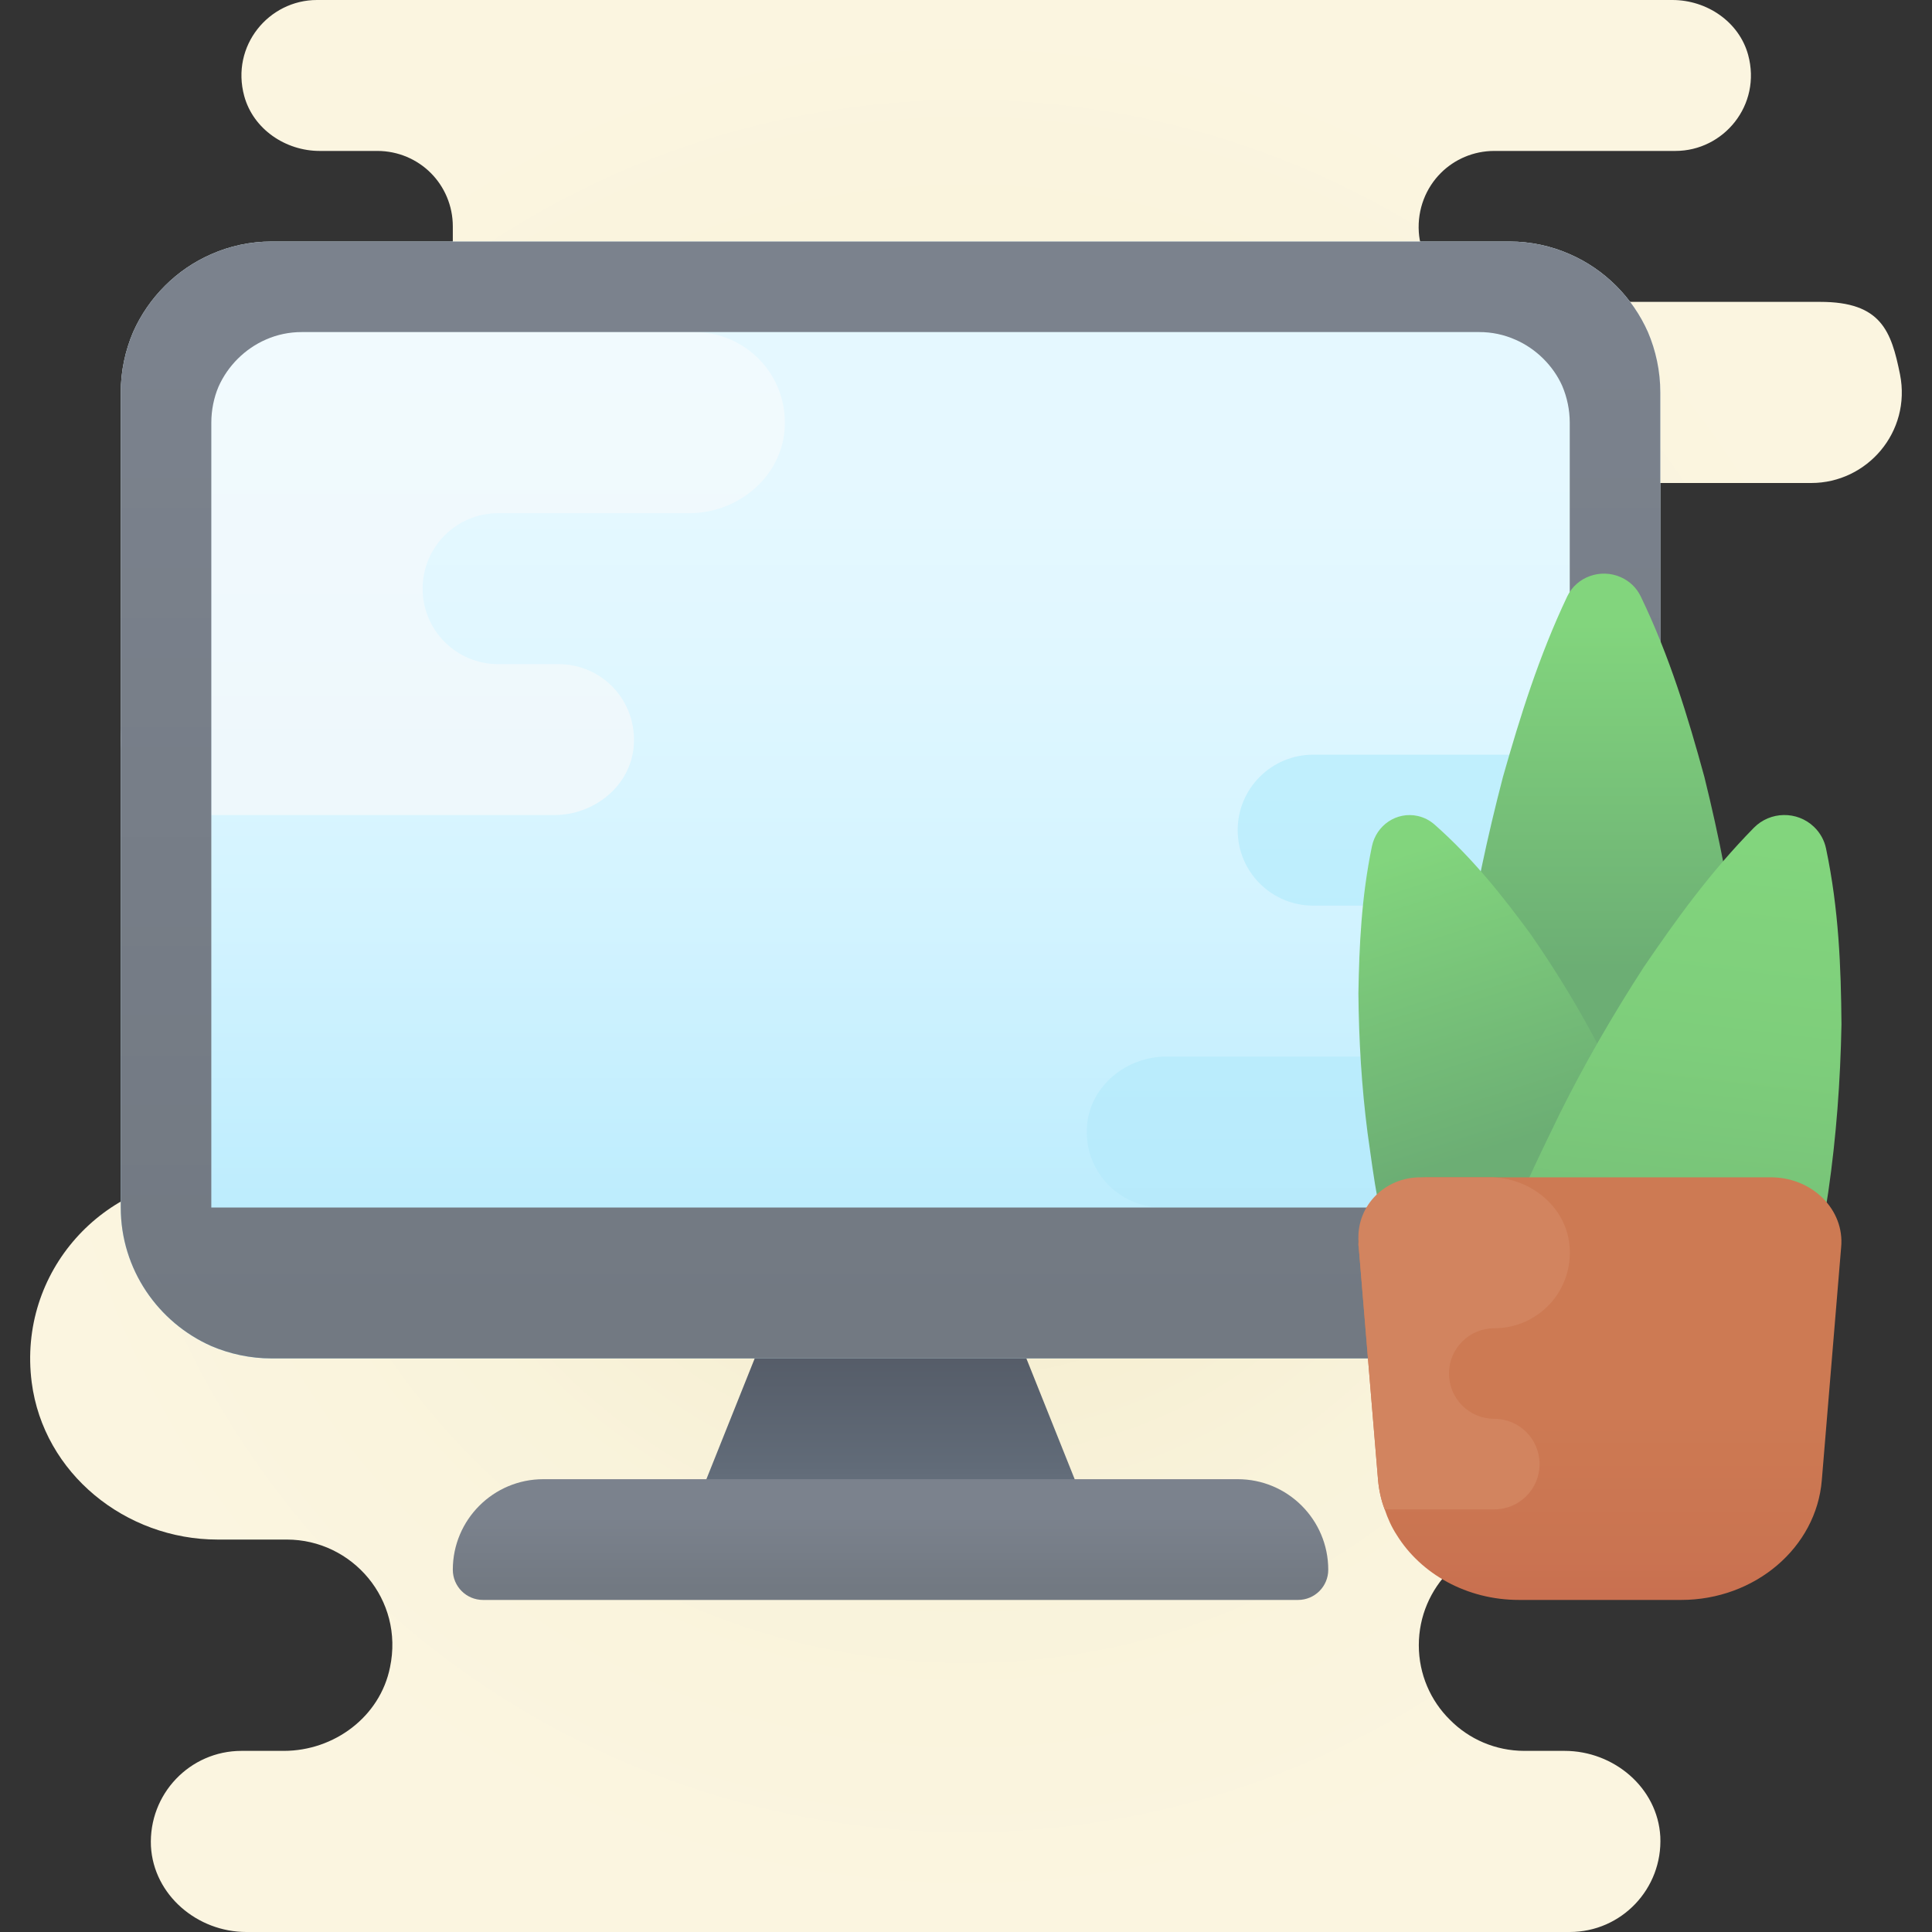 <svg xmlns="http://www.w3.org/2000/svg"  viewBox="0 0 64 64" width="50px" height="50px"><rect x="0" y="0" width="64" height="64" fill="#333333" stroke="none"/><radialGradient id="GPEhk0GWWua9j~WBmQNVRa" cx="32" cy="34" r="31.504" gradientTransform="matrix(1 0 0 -1 0 66)" gradientUnits="userSpaceOnUse"><stop offset="0" stop-color="#efe7c2"/><stop offset=".219" stop-color="#f4eccc"/><stop offset=".644" stop-color="#f9f3db"/><stop offset="1" stop-color="#fbf5e0"/></radialGradient><path fill="url(#GPEhk0GWWua9j~WBmQNVRa)" d="M54.29,42H43V32h6.5c1.24,0,2.37-0.5,3.18-1.32c0.79-0.78,1.28-1.86,1.32-3.05	c0.07-2.55-2.17-4.63-4.71-4.63H39v-7.19c0.31,0.12,0.65,0.19,1,0.19h20c1.85,0,3.32-1.69,2.94-3.6c-0.29-1.43-0.62-2.4-2.64-2.4	H49.64C48.3,10,47.09,9.02,47,7.69c-0.05-0.77,0.24-1.47,0.73-1.96C48.18,5.28,48.81,5,49.5,5h6c1.6,0,2.86-1.52,2.41-3.18	C57.61,0.72,56.54,0,55.4,0H10.5C8.9,0,7.64,1.52,8.09,3.18C8.39,4.28,9.46,5,10.59,5h1.91c0.69,0,1.32,0.28,1.77,0.73	C14.72,6.18,15,6.81,15,7.5v1c0,1.38-1.12,2.5-2.5,2.5H8c-1.71,0-3.08,1.42-3,3.16C5.09,15.78,6.54,17,8.16,17h0.36	c0.02,0,0.04,0.01,0.07,0.01h4c1.21,0,2.18,1.09,1.97,2.34c-0.15,0.94-1.03,1.6-1.97,1.65H7.5c-0.06,0-0.12,0-0.18,0.01	c-0.89,0.04-1.7,0.42-2.29,1.02c-0.52,0.51-0.87,1.19-0.99,1.94C4.01,24.14,4,24.32,4,24.5C4,26.43,5.57,28,7.5,28H17	c0,1.1,0.5,8,0.5,8c0.83,0-0.25,1.41,0.06,3H7c-3.57,0-6.42,3.13-5.95,6.79C1.44,48.81,4.16,51,7.21,51H9.5	c2.17,0,3.89,1.99,3.42,4.23C12.59,56.87,11.07,58,9.4,58H8c-1.71,0-3.08,1.43-3,3.16C5.09,62.78,6.54,64,8.16,64H52	c1.71,0,3.08-1.43,3-3.16C54.91,59.22,53.46,58,51.83,58H50.5c-0.96,0-1.84-0.39-2.47-1.03C47.39,56.34,47,55.46,47,54.5	c0-1.93,1.57-3.5,3.5-3.5h4c2.63,0,4.75-2.28,4.48-4.96C58.74,43.7,56.63,42,54.29,42z"/><linearGradient id="GPEhk0GWWua9j~WBmQNVRb" x1="29.5" x2="29.5" y1="50.309" y2="15.258" gradientTransform="matrix(1 0 0 -1 0 66)" gradientUnits="userSpaceOnUse"><stop offset="0" stop-color="#e5f8ff"/><stop offset="0" stop-color="#e5f8ff"/><stop offset=".173" stop-color="#e0f7ff"/><stop offset=".423" stop-color="#d2f3ff"/><stop offset=".72" stop-color="#bbecfd"/><stop offset="1" stop-color="#a4e5fd"/></linearGradient><path fill="url(#GPEhk0GWWua9j~WBmQNVRb)" d="M55,13v27c0,2.05-1.24,3.81-3,4.59C51.39,44.85,50.71,45,50,45H9c-0.71,0-1.39-0.15-2-0.41	C5.24,43.81,4,42.05,4,40V13c0-0.71,0.15-1.39,0.41-2C4.92,9.85,5.85,8.92,7,8.42C7.61,8.15,8.29,8,9,8h41c0.71,0,1.39,0.15,2,0.42	c1.15,0.5,2.08,1.43,2.59,2.58C54.85,11.61,55,12.29,55,13z"/><linearGradient id="GPEhk0GWWua9j~WBmQNVRc" x1="44.5" x2="44.5" y1="-5.532" y2="40.26" gradientTransform="matrix(1 0 0 -1 0 66)" gradientUnits="userSpaceOnUse"><stop offset="0" stop-color="#a7e2f8"/><stop offset=".406" stop-color="#afe6fa"/><stop offset="1" stop-color="#c0effd"/></linearGradient><path fill="url(#GPEhk0GWWua9j~WBmQNVRc)" d="M48,25h-2.5h-2c-1.381,0-2.5,1.119-2.5,2.5l0,0c0,1.381,1.119,2.5,2.5,2.5h1.858	c1.308,0,2.499,0.941,2.629,2.243C48.137,33.739,46.966,35,45.5,35h-6.858c-1.308,0-2.499,0.941-2.629,2.243	C35.863,38.739,37.034,40,38.5,40H53v-5v-5v-5H48z"/><linearGradient id="GPEhk0GWWua9j~WBmQNVRd" x1="29.5" x2="29.5" y1="16.532" y2="21.16" gradientTransform="matrix(1 0 0 -1 0 66)" gradientUnits="userSpaceOnUse"><stop offset=".122" stop-color="#636d7a"/><stop offset=".191" stop-color="#616b78"/><stop offset="1" stop-color="#555c68"/></linearGradient><polygon fill="url(#GPEhk0GWWua9j~WBmQNVRd)" points="25,45 34,45 36,50 23,50"/><linearGradient id="GPEhk0GWWua9j~WBmQNVRe" x1="29.5" x2="29.5" y1="13.383" y2="15.766" gradientTransform="matrix(1 0 0 -1 0 66)" gradientUnits="userSpaceOnUse"><stop offset="0" stop-color="#727982"/><stop offset="1" stop-color="#7b828d"/></linearGradient><path fill="url(#GPEhk0GWWua9j~WBmQNVRe)" d="M18,49h23c1.657,0,3,1.343,3,3l0,0c0,0.552-0.448,1-1,1H16c-0.552,0-1-0.448-1-1l0,0	C15,50.343,16.343,49,18,49z"/><linearGradient id="GPEhk0GWWua9j~WBmQNVRf" x1="16.5" x2="16.5" y1="39.617" y2="71.155" gradientTransform="matrix(1 0 0 -1 0 66)" gradientUnits="userSpaceOnUse"><stop offset="0" stop-color="#eef8fc"/><stop offset=".848" stop-color="#f4fcff"/><stop offset="1" stop-color="#f6fdff"/></linearGradient><path fill="url(#GPEhk0GWWua9j~WBmQNVRf)" d="M25.996,14.156C25.915,15.779,24.461,17,22.836,17H16.5c-1.381,0-2.5,1.119-2.5,2.5l0,0	c0,1.381,1.119,2.5,2.5,2.5h2c1.464,0,2.62,1.24,2.492,2.731C20.878,26.044,19.678,27,18.36,27H7V11h16	C24.712,11,26.083,12.424,25.996,14.156z"/><linearGradient id="GPEhk0GWWua9j~WBmQNVRg" x1="29.5" x2="29.5" y1="21.969" y2="54.592" gradientTransform="matrix(1 0 0 -1 0 66)" gradientUnits="userSpaceOnUse"><stop offset="0" stop-color="#727982"/><stop offset="1" stop-color="#7b828d"/></linearGradient><path fill="url(#GPEhk0GWWua9j~WBmQNVRg)" d="M34,45h16c0.71,0,1.39-0.15,2-0.41c1.76-0.78,3-2.54,3-4.59V13c0-0.71-0.15-1.39-0.41-2	C54.08,9.85,53.15,8.92,52,8.42C51.39,8.15,50.71,8,50,8H9C8.29,8,7.61,8.15,7,8.42C5.85,8.92,4.92,9.85,4.41,11	C4.15,11.61,4,12.29,4,13v27c0,2.05,1.24,3.81,3,4.59C7.61,44.85,8.29,45,9,45h16H34z M7,40V14c0-0.412,0.086-0.833,0.238-1.189	c0.307-0.692,0.875-1.26,1.571-1.563C9.182,11.083,9.583,11,10,11h39c0.417,0,0.818,0.083,1.203,0.254	c0.684,0.297,1.252,0.865,1.548,1.53C51.914,13.167,52,13.588,52,14v26H7z"/><linearGradient id="GPEhk0GWWua9j~WBmQNVRh" x1="52.999" x2="52.999" y1="45.327" y2="33.883" gradientTransform="matrix(1 0 0 -1 0 66)" gradientUnits="userSpaceOnUse"><stop offset="0" stop-color="#82d57d"/><stop offset=".996" stop-color="#6cae74"/></linearGradient><path fill="url(#GPEhk0GWWua9j~WBmQNVRh)" d="M49.149,43.646c-0.855-1.991-1.066-3.982-1.133-5.972c-0.096-1.991,0.235-3.982,0.521-5.972	c0.308-1.991,0.733-3.982,1.252-5.972c0.567-1.991,1.184-3.982,2.127-5.972c0.308-0.65,1.103-0.936,1.775-0.638	c0.301,0.133,0.526,0.36,0.656,0.629l0.005,0.009c0.96,1.991,1.561,3.982,2.106,5.972c0.493,1.991,0.882,3.982,1.143,5.972	c0.243,1.991,0.506,3.982,0.353,5.972c-0.183,1.991-0.472,3.982-1.498,5.972l-0.123,0.24c-0.973,1.887-3.344,2.654-5.297,1.714	C50.151,45.173,49.502,44.464,49.149,43.646z"/><linearGradient id="GPEhk0GWWua9j~WBmQNVRi" x1="46.56" x2="50.387" y1="37.778" y2="25.871" gradientTransform="matrix(1 0 0 -1 0 66)" gradientUnits="userSpaceOnUse"><stop offset="0" stop-color="#82d57d"/><stop offset=".821" stop-color="#6cae74"/></linearGradient><path fill="url(#GPEhk0GWWua9j~WBmQNVRi)" d="M48.571,45.826c-1.189-1.163-1.827-2.516-2.343-3.911c-0.54-1.386-0.715-2.898-0.927-4.396	c-0.194-1.505-0.288-3.044-0.302-4.611c0.027-1.581,0.098-3.177,0.447-4.868c0.146-0.709,0.823-1.161,1.512-1.011	c0.215,0.047,0.405,0.147,0.561,0.284l0.012,0.01c1.279,1.133,2.251,2.37,3.175,3.625c0.88,1.269,1.67,2.57,2.351,3.907	c0.666,1.343,1.349,2.68,1.675,4.14c0.301,1.468,0.512,2.968,0.091,4.683l-0.074,0.304c-0.504,2.055-2.53,3.301-4.525,2.782	C49.587,46.598,49.018,46.26,48.571,45.826z"/><linearGradient id="GPEhk0GWWua9j~WBmQNVRj" x1="56.515" x2="54.004" y1="38.324" y2="16.876" gradientTransform="matrix(1 0 0 -1 0 66)" gradientUnits="userSpaceOnUse"><stop offset="0" stop-color="#82d57d"/><stop offset=".311" stop-color="#7ece7b"/><stop offset=".763" stop-color="#73bb77"/><stop offset=".996" stop-color="#6cae74"/></linearGradient><path fill="url(#GPEhk0GWWua9j~WBmQNVRj)" d="M49.148,47.515c-0.32-1.983-0.008-3.783,0.446-5.543c0.425-1.767,1.269-3.413,2.07-5.072	c0.822-1.652,1.758-3.272,2.788-4.864c1.076-1.579,2.201-3.143,3.647-4.615c0.541-0.55,1.432-0.565,1.99-0.032	c0.211,0.202,0.345,0.452,0.4,0.716l0.002,0.009c0.423,2.013,0.494,3.924,0.51,5.819c-0.035,1.881-0.173,3.731-0.436,5.546	c-0.28,1.809-0.542,3.624-1.211,5.321c-0.699,1.688-1.502,3.346-3.029,4.794l-0.228,0.216c-1.645,1.559-4.261,1.51-5.844-0.111	C49.642,49.076,49.275,48.311,49.148,47.515z"/><linearGradient id="GPEhk0GWWua9j~WBmQNVRk" x1="53" x2="53" y1="13.19" y2="19.364" gradientTransform="matrix(1 0 0 -1 0 66)" gradientUnits="userSpaceOnUse"><stop offset="0" stop-color="#c97050"/><stop offset=".25" stop-color="#ca7451"/><stop offset="1" stop-color="#cd7a53"/></linearGradient><path fill="url(#GPEhk0GWWua9j~WBmQNVRk)" d="M60.99,41.32l-0.64,7.71C60.17,51.27,58.13,53,55.69,53h-5.37c-1.73,0-3.25-0.86-4.05-2.15	c-0.17-0.26-0.3-0.55-0.4-0.85c-0.12-0.31-0.19-0.64-0.22-0.97l-0.64-7.71C45,41.28,45,41.24,45,41.2v-0.15	c0.05-1.13,1.07-2.05,2.34-2.05h11.32C60.03,39,61.11,40.07,60.99,41.32z"/><linearGradient id="GPEhk0GWWua9j~WBmQNVRl" x1="48.501" x2="48.501" y1="-16.787" y2="-6.446" gradientTransform="matrix(1 0 0 -1 0 66)" gradientUnits="userSpaceOnUse"><stop offset="0" stop-color="#cd7c5c"/><stop offset=".25" stop-color="#ce805d"/><stop offset="1" stop-color="#d2845f"/></linearGradient><path fill="url(#GPEhk0GWWua9j~WBmQNVRl)" d="M48,45.5c0,0.83,0.67,1.5,1.5,1.5s1.5,0.67,1.5,1.5S50.33,50,49.5,50h-3.63	c-0.12-0.31-0.19-0.64-0.22-0.97l-0.64-7.71C45,41.28,45,41.24,45,41.2l0.01-0.05c0-0.04,0-0.07-0.01-0.1	C44.96,39.93,45.88,39,47.05,39h2.31c1.3,0,2.5,0.94,2.63,2.24c0.15,1.5-1.02,2.76-2.49,2.76C48.67,44,48,44.67,48,45.5z"/></svg>